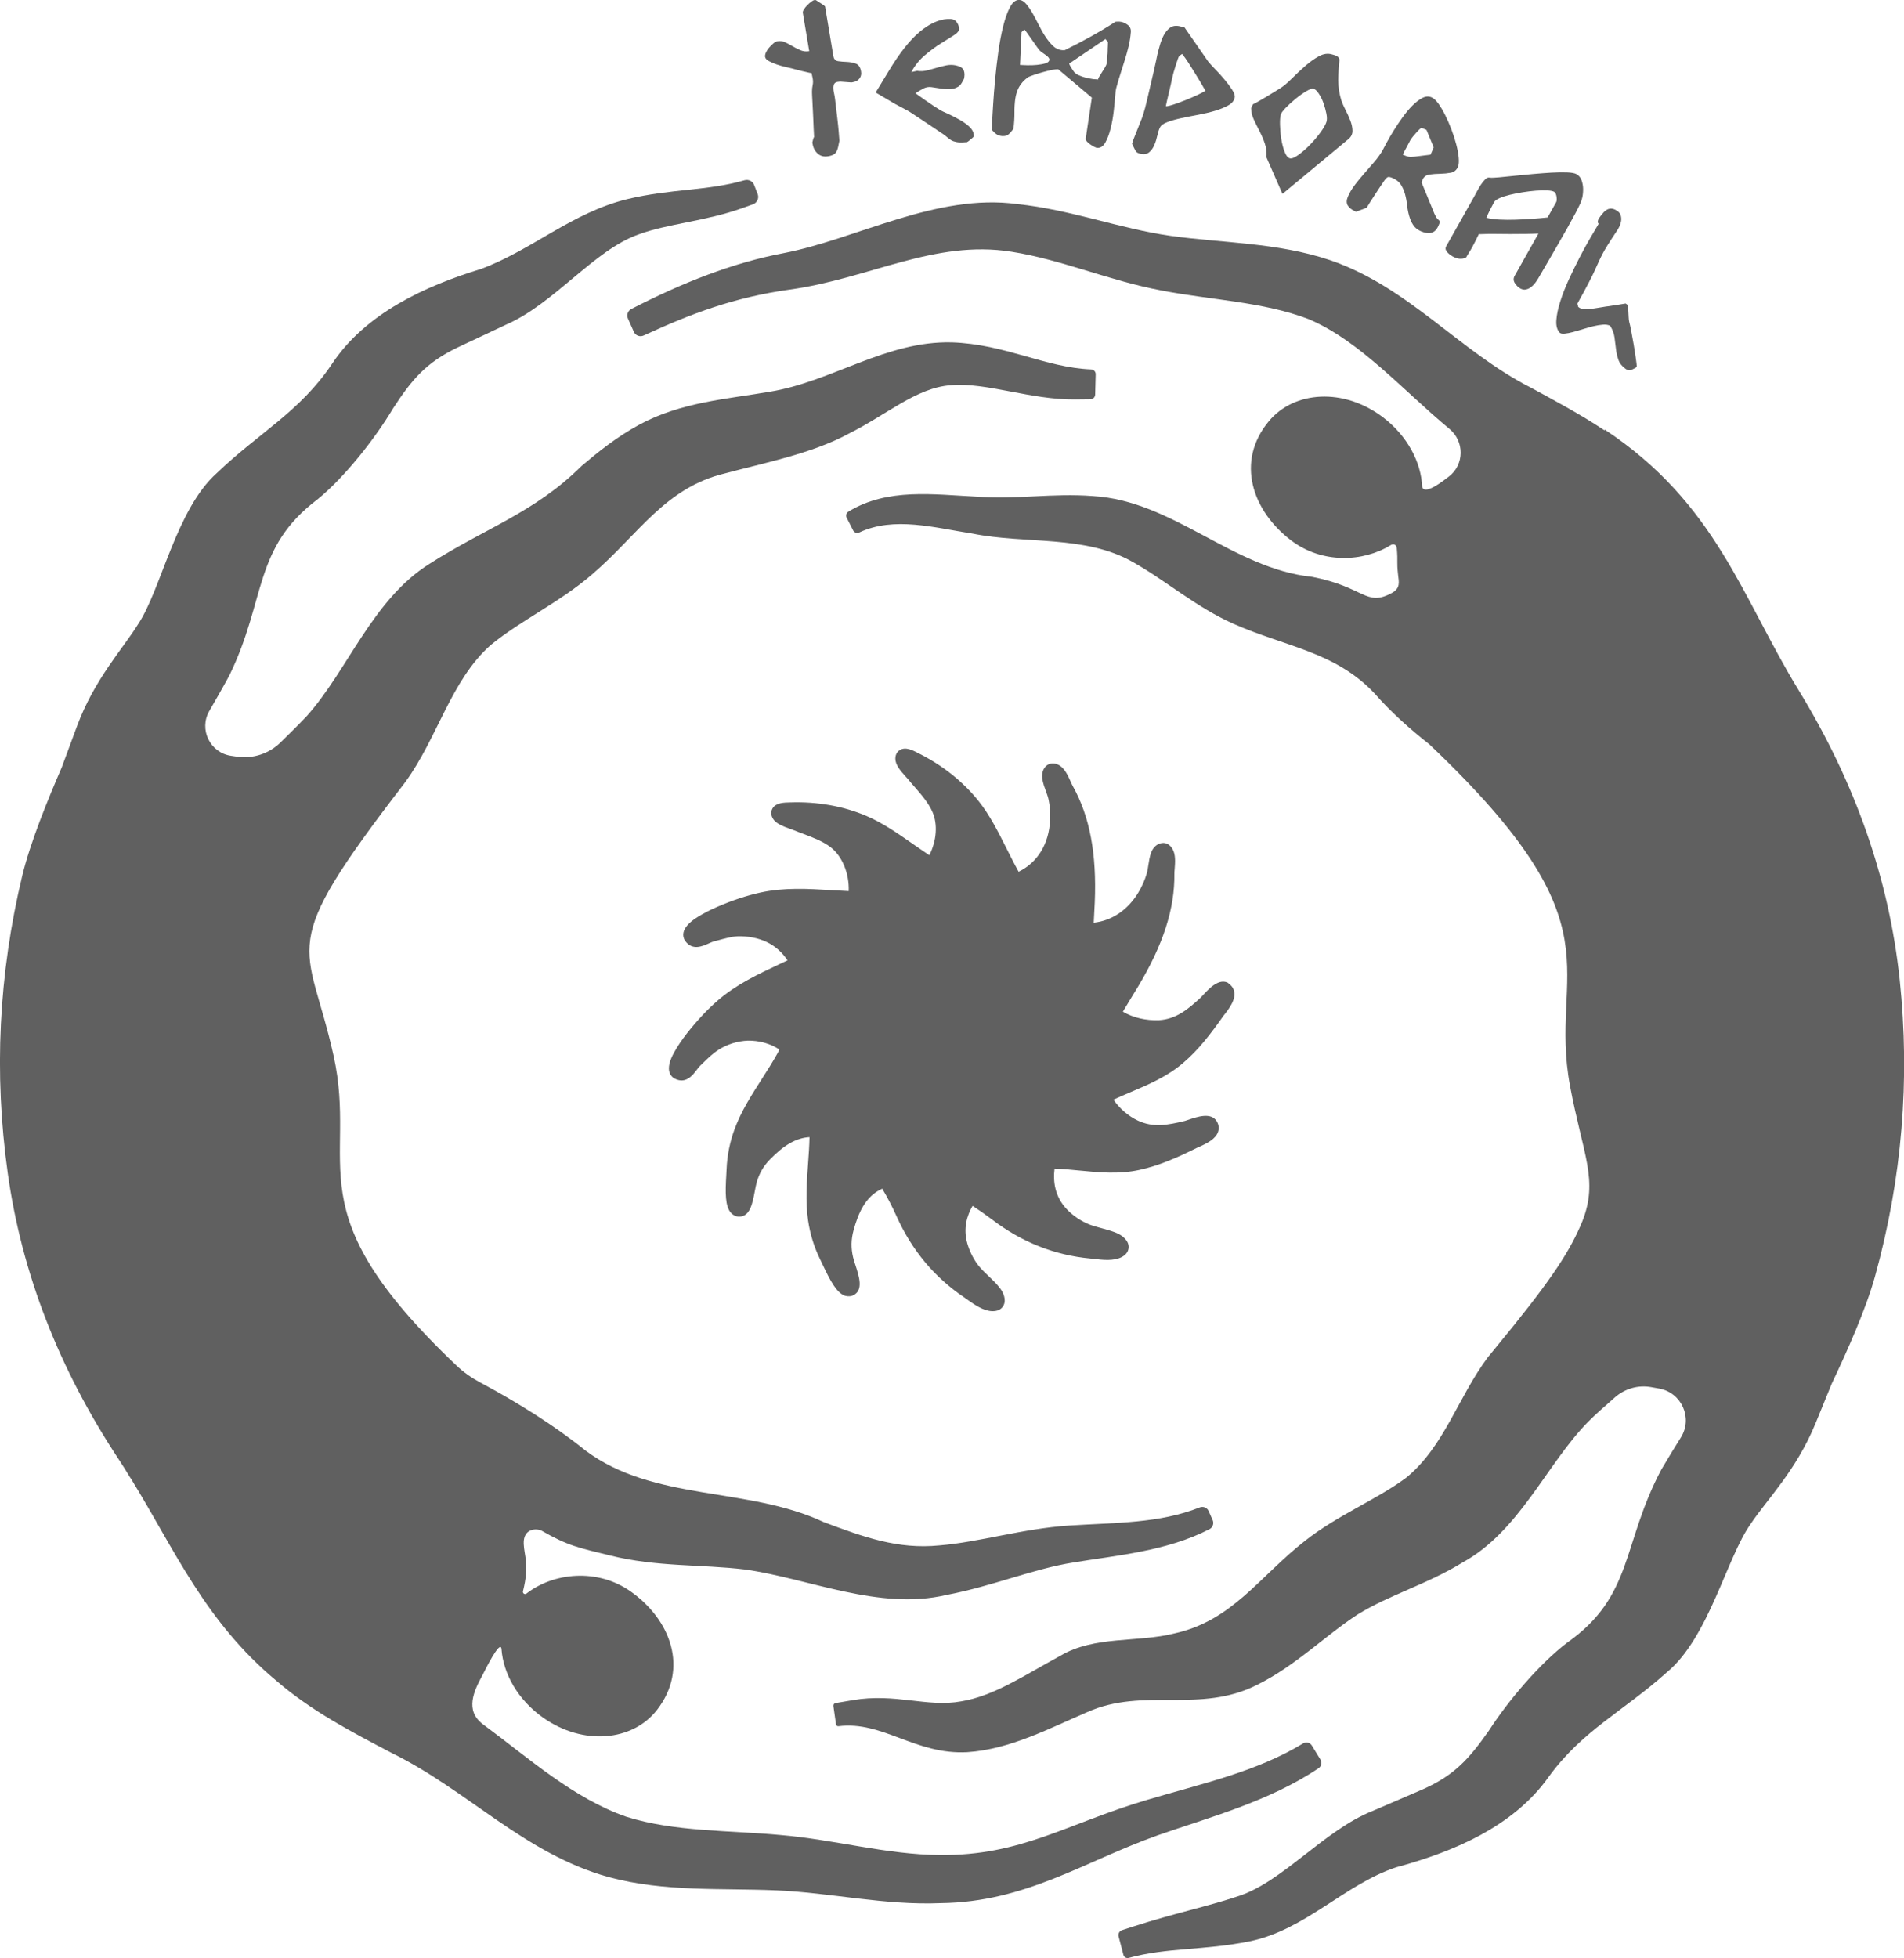 <?xml version="1.0" encoding="UTF-8"?>
<svg id="Layer_2" data-name="Layer 2" xmlns="http://www.w3.org/2000/svg" viewBox="0 0 333.35 342.71">
  <defs>
    <style>
      .cls-1 {
        fill: #606060;
        stroke-width: 0px;
      }
    </style>
  </defs>
  <g id="Layer_1-2" data-name="Layer 1">
    <g>
      <g>
        <path class="cls-1" d="M142.26,25.18l-.04-.23c.01-.08.05-.24.12-.49.07-.24.13-.41.19-.5-.02-.28-.05-.8-.08-1.55-.03-.75-.07-1.54-.1-2.39-.03-.84-.07-1.63-.12-2.38-.04-.75-.07-1.28-.07-1.59,0-.44.05-.83.12-1.17.08-.34.08-.73,0-1.19-.01-.08-.05-.23-.1-.45s-.08-.38-.09-.45c-.13,0-.37-.04-.7-.12-.33-.08-.68-.16-1.06-.25-.37-.09-.73-.18-1.06-.27-.33-.09-.56-.15-.67-.18-.25-.06-.62-.15-1.12-.26-.5-.11-1-.26-1.51-.43-.51-.18-.96-.37-1.36-.59-.4-.22-.62-.47-.66-.75-.03-.2.02-.45.15-.75.14-.3.32-.58.56-.86.23-.27.48-.51.73-.73.26-.21.5-.34.74-.38.47-.08.91-.02,1.35.19s.87.43,1.31.7c.44.26.9.49,1.37.69.47.19.98.25,1.52.16l-1.12-6.69c-.03-.18.03-.39.19-.64.16-.25.36-.49.6-.73.24-.24.47-.44.7-.61.22-.17.4-.26.53-.28.03,0,.11,0,.24,0,.12.08.27.18.45.3.18.11.36.23.54.34.18.11.33.22.45.31.12.1.19.16.19.18l1.45,8.67c.09.53.36.83.83.9.46.07.98.11,1.54.13.56.02,1.08.13,1.57.3.48.18.79.64.91,1.37.08.46,0,.86-.26,1.21-.25.35-.64.58-1.19.67l-.23.04-1.94-.14s-.1.01-.24.02-.22.02-.27.03c-.29.05-.48.17-.58.37-.1.2-.15.43-.14.69,0,.26.03.52.09.77.06.25.1.47.13.64.05.3.12.83.2,1.57.08.74.18,1.53.28,2.36.1.83.18,1.62.24,2.36.06.75.1,1.26.12,1.54-.09.43-.17.8-.23,1.11-.07.31-.16.57-.29.79-.12.22-.3.39-.53.52-.23.13-.54.23-.93.29-.72.12-1.33-.03-1.81-.46-.49-.43-.79-1-.9-1.71Z"/>
        <path class="cls-1" d="M167.71,15.2c-.42.25-.89.38-1.41.4s-1.07-.01-1.62-.11c-.56-.09-1.09-.17-1.59-.24-.51-.07-.98.01-1.44.25-.46.24-.91.51-1.37.82,1.24.9,2.27,1.61,3.08,2.15.81.54,1.41.9,1.79,1.08.46.2.9.4,1.32.61.42.2.82.41,1.2.62.79.41,1.45.86,1.98,1.34.53.48.82,1,.85,1.57v.19c-.08.11-.28.29-.58.54-.3.25-.51.41-.64.47h-.2c-.68.06-1.21.05-1.58-.02-.37-.07-.69-.17-.95-.32-.26-.15-.52-.34-.77-.57-.25-.23-.6-.48-1.04-.76-.41-.28-.94-.64-1.59-1.07-.65-.43-1.29-.86-1.92-1.28s-1.18-.78-1.65-1.09c-.47-.3-.71-.46-.74-.45l-2.12-1.13-3.41-2.01,2.35-3.86c1.85-3.06,3.62-5.3,5.31-6.72,1.69-1.42,3.34-2.19,4.94-2.29.73-.05,1.24.11,1.53.48.29.37.45.77.48,1.2.02.38-.28.78-.93,1.18s-1.42.89-2.31,1.45c-.9.56-1.82,1.25-2.78,2.06-.96.81-1.74,1.79-2.35,2.93l1.01-.22c.58.09,1.17.07,1.75-.08.58-.14,1.15-.3,1.7-.46.56-.17,1.11-.3,1.67-.42.56-.11,1.1-.11,1.64,0,.77.16,1.25.45,1.42.89.17.44.17.97,0,1.6h-.08c-.22.61-.54,1.04-.96,1.28Z"/>
        <path class="cls-1" d="M191.16,17.09l-5.89-4.96c-.26-.02-.64.02-1.13.12-.49.1-1.01.22-1.56.38-.55.15-1.06.31-1.53.47-.47.16-.83.3-1.07.41-.75.57-1.28,1.16-1.6,1.78-.32.62-.53,1.3-.63,2.02-.1.73-.15,1.52-.14,2.37s-.05,1.8-.17,2.85c-.32.44-.61.78-.88,1-.27.23-.63.32-1.1.29-.37-.03-.68-.12-.93-.28-.25-.16-.55-.43-.89-.81l.02-.31c0-.15.02-.32.02-.5,0-.18,0-.33.01-.46l.02-.35c.04-.62.1-1.57.17-2.87.08-1.3.19-2.74.34-4.32.15-1.59.34-3.21.57-4.87.23-1.66.52-3.16.86-4.52.34-1.35.74-2.46,1.21-3.32.46-.86,1.01-1.26,1.64-1.22.39.03.78.26,1.15.7s.75.97,1.11,1.6c.36.63.73,1.32,1.1,2.07s.76,1.44,1.18,2.07c.42.63.86,1.17,1.33,1.62.47.44.99.69,1.57.73.08,0,.17,0,.28,0,.11,0,.17,0,.2,0,1.47-.72,2.96-1.5,4.48-2.34,1.52-.84,2.98-1.71,4.38-2.62.08-.02.2-.03.36-.03.16,0,.27,0,.35,0,.47.03.93.2,1.38.52.45.31.66.74.62,1.28-.06.82-.19,1.64-.38,2.46-.2.82-.43,1.65-.68,2.46-.25.82-.51,1.64-.78,2.46s-.5,1.63-.72,2.44c-.03.13-.07.3-.1.53s-.05.51-.08.84c-.05.74-.14,1.64-.26,2.69-.12,1.05-.3,2.05-.54,3.01-.24.96-.54,1.78-.92,2.45-.37.67-.85.99-1.42.95-.13,0-.31-.07-.54-.19-.23-.12-.46-.26-.68-.41-.23-.16-.42-.32-.58-.5-.16-.18-.23-.33-.23-.46l1.08-7.23ZM178.85,5.63l-.27,5.74c.29.02.71.04,1.28.05.56.01,1.13,0,1.7-.06s1.07-.15,1.5-.28c.43-.14.65-.35.67-.63,0-.13-.05-.26-.17-.4-.12-.14-.27-.27-.45-.4-.18-.13-.36-.26-.55-.39s-.33-.24-.43-.32c-.13-.11-.33-.37-.62-.78-.29-.41-.59-.83-.9-1.28-.31-.45-.59-.84-.85-1.2-.25-.35-.39-.52-.42-.49l-.5.43ZM187.19,11.14c.02.08.07.19.13.32.07.13.15.27.25.42.09.15.18.29.27.42s.15.23.2.28c.17.22.44.41.81.58.37.17.74.3,1.12.4.37.1.85.2,1.42.29l.94.06c-.11,0-.09-.12.04-.35.13-.22.3-.49.49-.8.19-.31.38-.62.58-.93.19-.31.29-.55.31-.73.02-.36.05-.69.09-1,.03-.31.06-.55.07-.73,0-.13.01-.3.02-.52,0-.22,0-.43.02-.63.01-.21.02-.4.02-.58,0-.18,0-.28,0-.31l-.44-.49-6.32,4.28Z"/>
        <path class="cls-1" d="M198.27,24.99l.05-.27c.04-.1.16-.38.34-.86s.39-.99.61-1.53c.23-.55.43-1.06.61-1.53.18-.48.29-.78.31-.9.06-.17.16-.52.3-1.04.14-.52.29-1.14.45-1.85s.34-1.47.53-2.27c.19-.8.37-1.56.53-2.27.16-.71.3-1.34.41-1.86.11-.53.19-.88.22-1.06.11-.45.25-.99.43-1.61.17-.62.39-1.2.67-1.74.28-.54.63-.97,1.07-1.31.44-.34.99-.44,1.66-.31.08.01.23.05.46.11.23.06.38.09.46.11l4.15,5.97c.21.28.6.69,1.14,1.26.55.56,1.09,1.15,1.62,1.78.54.63,1,1.24,1.39,1.83.39.6.56,1.07.49,1.43-.11.56-.48,1.01-1.12,1.37-.64.36-1.42.68-2.32.95-.91.27-1.89.5-2.94.7-1.05.19-2.04.39-2.98.59-.93.2-1.74.43-2.43.69-.69.26-1.13.58-1.31.97-.18.36-.32.82-.45,1.39-.12.56-.29,1.11-.51,1.63s-.51.94-.88,1.26c-.37.32-.86.42-1.48.31-.46-.09-.77-.25-.91-.49-.14-.24-.35-.66-.64-1.26l.04-.19ZM206.99,9.43l-.55.37s-.1.19-.22.51-.24.69-.37,1.11c-.13.42-.26.85-.39,1.3-.12.45-.21.81-.27,1.09-.03.18-.1.49-.2.94-.1.45-.21.93-.34,1.45-.12.51-.24.99-.34,1.45-.1.45-.16.77-.2.94.18.03.61-.06,1.3-.28.68-.22,1.41-.49,2.18-.8.77-.31,1.49-.62,2.16-.94.67-.32,1.1-.55,1.29-.69-.18-.32-.43-.76-.75-1.3-.32-.54-.67-1.12-1.05-1.73-.38-.61-.76-1.22-1.15-1.83-.39-.61-.76-1.13-1.1-1.56Z"/>
        <path class="cls-1" d="M221.73,27.56c.07-.86-.03-1.67-.28-2.42-.25-.75-.56-1.46-.91-2.15-.36-.68-.69-1.36-1-2.01-.31-.66-.47-1.32-.49-2,0-.06.03-.17.12-.33.09-.16.15-.29.18-.39.19-.08.51-.24.95-.5.45-.25.93-.54,1.45-.85.52-.31,1.01-.61,1.46-.89.45-.28.76-.47.94-.58.61-.38,1.28-.95,2.03-1.7.75-.75,1.52-1.48,2.32-2.18.8-.7,1.6-1.27,2.4-1.71.81-.44,1.57-.55,2.3-.33.1.03.23.07.38.11s.3.1.44.17c.14.07.26.17.35.29.09.12.13.26.14.42-.13,1.17-.2,2.35-.21,3.54,0,1.19.18,2.37.54,3.52.18.51.42,1.07.74,1.69.32.62.6,1.24.84,1.86.24.62.36,1.21.37,1.78,0,.57-.23,1.05-.7,1.44l-11.56,9.6-2.8-6.4ZM224.25,20.03c-.12.39-.17.99-.15,1.8.02.81.09,1.63.22,2.46.13.83.32,1.58.58,2.25.25.67.55,1.05.9,1.16.33.1.82-.09,1.48-.56.66-.47,1.34-1.06,2.03-1.76.69-.7,1.32-1.44,1.88-2.21.56-.77.91-1.39,1.05-1.86.1-.35.1-.82-.02-1.43-.12-.61-.29-1.23-.51-1.85-.22-.62-.5-1.17-.82-1.65s-.63-.77-.93-.86c-.23-.07-.64.08-1.24.43-.6.36-1.22.79-1.85,1.31-.64.52-1.21,1.04-1.73,1.57s-.81.93-.89,1.2Z"/>
        <path class="cls-1" d="M237.22,32.34c.52-.68,1.08-1.35,1.66-2.01.58-.66,1.15-1.31,1.7-1.96.55-.64,1.02-1.29,1.41-1.93.17-.32.42-.8.77-1.45.35-.65.76-1.35,1.23-2.11.47-.76.99-1.54,1.56-2.33.57-.79,1.14-1.48,1.73-2.07s1.16-1.03,1.73-1.33c.57-.3,1.11-.34,1.62-.12.39.17.78.53,1.2,1.1.41.57.81,1.24,1.2,2.03s.76,1.63,1.1,2.53c.34.9.62,1.78.84,2.63.22.85.36,1.62.42,2.3.06.68.02,1.2-.13,1.56-.25.59-.67.94-1.27,1.05-.59.11-1.21.17-1.87.18s-1.28.06-1.86.14c-.58.09-.99.4-1.22.94-.03.07-.06.16-.09.26-.03.1-.05.16-.06.19l2.26,5.5c.19.42.36.7.5.84.14.14.25.25.33.33.08.08.12.16.1.25-.01.09-.08.28-.2.56-.32.76-.75,1.19-1.27,1.32s-1.14.04-1.83-.26c-.6-.26-1.06-.63-1.37-1.11-.31-.48-.54-1.02-.71-1.63s-.29-1.24-.36-1.9c-.07-.66-.19-1.29-.36-1.9-.17-.6-.41-1.15-.73-1.64-.32-.49-.79-.86-1.42-1.13-.36-.16-.63-.22-.79-.19-.17.03-.4.24-.69.65-.14.19-.35.51-.64.94-.29.44-.6.9-.93,1.41-.33.5-.63.97-.91,1.41s-.47.76-.59.96l-1.85.71-.18-.08c-.6-.26-1.03-.6-1.28-1.01-.25-.41-.25-.92,0-1.51.31-.73.73-1.44,1.26-2.12ZM248.88,22.36s-.12.06-.28.21c-.17.15-.36.34-.57.57-.21.23-.42.47-.63.73-.21.26-.37.48-.48.66-.04.09-.13.26-.26.5-.13.24-.27.49-.41.77-.15.27-.29.53-.42.78-.14.25-.22.41-.25.48.24.1.45.19.62.25s.33.1.46.12c.14.02.28.02.44.02.16,0,.37-.01.64-.04l2.72-.34.55-1.27-1.26-3.06-.87-.37Z"/>
        <path class="cls-1" d="M256.7,45.07c-.4.19-.8.25-1.2.21-.4-.05-.79-.18-1.18-.4-.14-.08-.29-.18-.46-.3-.17-.13-.32-.27-.46-.42-.14-.15-.24-.32-.29-.49s-.02-.37.09-.57l4.99-8.86c.08-.13.21-.38.4-.75.19-.36.41-.74.66-1.13.25-.39.52-.72.8-.99.29-.27.56-.36.81-.27.31.03.86,0,1.64-.07.78-.08,1.68-.17,2.7-.27,1.02-.1,2.09-.21,3.22-.31,1.12-.1,2.2-.18,3.23-.24,1.03-.06,1.93-.07,2.71-.04.78.03,1.33.13,1.65.31.41.23.7.58.88,1.05.17.47.27.97.28,1.51s-.04,1.05-.15,1.55c-.12.5-.25.89-.42,1.18-.14.3-.4.83-.79,1.57-.39.74-.85,1.58-1.38,2.52-.52.92-1.07,1.88-1.65,2.89-.59,1.01-1.13,1.95-1.62,2.8-.5.86-.92,1.58-1.26,2.16-.35.59-.54.93-.59,1.01-.14.25-.32.51-.54.8-.22.29-.47.53-.73.74-.27.2-.56.34-.89.41-.32.07-.66,0-1-.19-.34-.19-.65-.5-.93-.92-.27-.42-.29-.85-.03-1.3l4.16-7.39c-.62.03-1.39.06-2.3.07-.91.02-1.8.02-2.67.02-.87,0-1.64-.01-2.31-.02-.67,0-1.08-.01-1.24-.01l-1.93.06c-.19.39-.38.78-.56,1.15-.18.37-.38.75-.59,1.13l-.21.37c-.1.18-.21.36-.33.54-.12.19-.23.37-.33.54l-.19.34ZM260.21,38.11c.66.17,1.43.27,2.33.32.89.05,1.82.05,2.79.02.96-.03,1.93-.08,2.91-.15s1.88-.15,2.71-.24l1.51-2.69c.05-.09.08-.22.09-.39,0-.17,0-.35-.03-.55-.03-.19-.08-.37-.15-.53-.08-.16-.16-.27-.25-.32-.25-.14-.66-.23-1.23-.25-.57-.03-1.23-.01-1.97.04-.74.06-1.51.15-2.33.28-.81.13-1.57.28-2.26.45s-1.3.36-1.79.58c-.5.22-.81.44-.94.67-.25.45-.49.9-.72,1.36-.23.46-.45.93-.65,1.4Z"/>
        <path class="cls-1" d="M280.48,37.5c.38-.52.79-.84,1.25-.95.46-.11.96.03,1.51.43.27.2.45.46.53.77.08.31.1.63.05.94-.05.31-.15.62-.29.93-.14.31-.28.56-.42.74-.73,1.09-1.28,1.95-1.67,2.57-.39.62-.69,1.16-.92,1.6s-.42.85-.59,1.21c-.17.37-.39.85-.65,1.43-.26.59-.63,1.34-1.1,2.25-.47.91-1.12,2.13-1.97,3.64-.05.06-.04.16,0,.29.05.13.09.25.1.36l.19.14c.23.17.59.25,1.06.25.47,0,.97-.04,1.49-.11.52-.07,1.02-.15,1.51-.24.49-.09.85-.14,1.09-.16l2.97-.47.38.28s.04.13.04.34c0,.21.02.47.05.77.02.3.04.62.05.97.01.34.05.65.11.91.09.29.2.8.34,1.54.14.74.29,1.53.43,2.36.14.83.27,1.62.37,2.37.11.74.17,1.26.18,1.56-.32.21-.64.39-.96.52-.32.13-.65.07-.99-.17-.64-.46-1.06-.99-1.27-1.59-.21-.6-.36-1.24-.43-1.91-.08-.68-.17-1.36-.26-2.05-.1-.69-.35-1.36-.76-2-.33-.17-.75-.24-1.26-.2-.51.04-1.07.13-1.66.27-.59.14-1.2.31-1.83.51-.63.19-1.21.37-1.75.51-.54.15-1.03.24-1.45.28-.42.04-.72-.01-.89-.17-.45-.49-.65-1.22-.58-2.18.07-.97.3-2.06.69-3.29.39-1.23.89-2.51,1.51-3.86.62-1.34,1.26-2.64,1.91-3.9.65-1.26,1.28-2.4,1.88-3.42.6-1.03,1.07-1.82,1.42-2.4-.13-.13-.18-.28-.15-.46s.1-.35.21-.52c.1-.16.21-.31.32-.44.11-.13.18-.21.21-.25Z"/>
      </g>
      <g>
        <path class="cls-1" d="M215.09,172.06c-1.64-.94-3.37.91-4.5,2.14-.18.2-.33.36-.44.46-2.29,2.09-4.27,3.7-7.24,3.89-2.21.08-4.47-.4-6.32-1.49.54-.92,1.1-1.83,1.63-2.7l1.04-1.7c4.41-7.36,6.43-13.65,6.35-19.76,0-.22.02-.49.05-.81.09-1.16.2-2.59-.41-3.56-.44-.7-1.08-1.1-1.83-.98-.8.08-1.54.74-1.88,1.67-.27.74-.38,1.49-.49,2.21-.08.52-.15,1.03-.3,1.52-.33,1.11-.82,2.22-1.47,3.29-1.85,3.05-4.65,4.91-7.79,5.25.02-.46.05-.93.07-1.38l.11-2.14c.36-8.57-.87-15.05-3.85-20.4-.11-.19-.22-.45-.35-.73-.47-1.06-1.06-2.37-2.06-2.93-.72-.4-1.48-.4-2.07,0-.67.46-1,1.38-.86,2.37.12.78.38,1.49.63,2.18.18.49.37.98.47,1.48.24,1.14.33,2.35.27,3.59-.2,4.18-2.19,7.42-5.51,9.04-.74-1.33-1.43-2.71-2.12-4.08-1.44-2.87-2.93-5.83-4.85-8.24-2.72-3.42-6.32-6.31-10.63-8.45-.87-.45-2.17-1.16-3.19-.53-.3.17-.79.61-.79,1.51,0,1.06.82,2.05,1.81,3.14.15.17.29.31.39.43.37.46.76.91,1.16,1.36,1.2,1.38,2.44,2.81,3.13,4.39.96,2.18.73,5.06-.54,7.58-.95-.62-1.88-1.29-2.82-1.93-2.64-1.84-5.36-3.74-8.21-4.95-4.03-1.72-8.64-2.53-13.37-2.36-.98.02-2.46.03-3.06,1.05-.17.3-.4.91.02,1.7.5.92,1.7,1.4,3.1,1.89.21.08.4.14.55.2.55.23,1.11.44,1.68.65,1.71.64,3.48,1.31,4.83,2.35,2.05,1.59,3.28,4.64,3.16,7.68-1.04-.05-2.08-.11-3.12-.17-4.02-.24-8.19-.49-12.37.43-2.4.53-4.84,1.34-7.45,2.46-1.34.58-2.51,1.18-3.57,1.85-1.43.9-2.24,1.81-2.42,2.7-.1.51,0,1.02.3,1.43,1.21,1.75,2.99.97,4.06.49.36-.16.73-.33,1.11-.43l.67-.17c1.11-.3,2.26-.62,3.34-.68,1.76-.05,3.61.27,5.2,1.05,1.42.7,2.63,1.78,3.54,3.16-.49.24-.98.46-1.47.69-3.68,1.73-7.48,3.51-10.74,6.33-1.83,1.59-3.59,3.46-5.37,5.72-.91,1.16-1.64,2.24-2.25,3.33-.83,1.48-1.11,2.66-.84,3.53.16.49.49.9.94,1.11,1.92.97,3.1-.58,3.8-1.5.24-.31.48-.64.78-.91l.48-.46c.84-.81,1.71-1.64,2.64-2.22,1.5-.94,3.3-1.5,5.07-1.57,1.92-.03,3.9.47,5.54,1.56-.11.22-.22.44-.33.65-.84,1.52-1.79,3-2.75,4.5-1.77,2.77-3.61,5.63-4.77,8.78-.84,2.27-1.3,4.63-1.4,7.01l-.05.99c-.18,3.09-.23,5.54.85,6.69.38.4.87.62,1.41.62,1.91,0,2.34-2.37,2.73-4.44.1-.52.19-1.03.3-1.44.43-1.59,1.16-2.89,2.32-4.09,2.47-2.56,4.65-3.81,6.96-3.94-.03,1.52-.14,3.06-.25,4.59-.24,3.28-.48,6.67,0,9.99.35,2.39,1.06,4.69,2.12,6.83l.42.88c1.32,2.81,2.45,4.98,3.94,5.48.51.14,1.05.12,1.53-.14,1.67-.91.94-3.19.29-5.2-.17-.51-.32-1-.42-1.4-.38-1.61-.36-3.11.08-4.72.79-2.88,2.02-5.95,5.02-7.29.9,1.5,1.75,3.13,2.52,4.85,2.67,5.93,6.65,10.7,11.84,14.18l.59.42c1.23.87,2.76,1.95,4.33,1.99h.1c1.18,0,1.68-.64,1.87-1.03.5-1-.03-2.24-.69-3.07-.6-.77-1.29-1.41-1.95-2.05-.52-.5-1.05-1-1.52-1.54-.96-1.13-1.73-2.59-2.17-4.08-.8-2.72-.07-5.01.9-6.66,1.1.71,2.23,1.5,3.42,2.4,5.18,3.95,10.96,6.24,17.17,6.81l.71.08c1.5.17,3.36.39,4.77-.31,1.12-.56,1.26-1.39,1.25-1.84-.03-1.11-1.1-1.96-2.08-2.38-.89-.38-1.8-.62-2.68-.86-.71-.19-1.41-.37-2.08-.63-1.4-.55-2.76-1.45-3.85-2.54-2.28-2.3-2.56-5.07-2.28-7.25,1.44.05,2.9.19,4.32.33,3.42.33,6.96.68,10.52-.1,3.38-.73,6.5-2.08,10.13-3.89l.35-.15c1.39-.62,2.91-1.38,3.32-2.67.19-.6.11-1.22-.24-1.8-.99-1.63-3.4-.8-5-.26-.24.08-.45.15-.58.19-3.01.73-5.53,1.21-8.22-.05-1.68-.79-3.17-2.07-4.29-3.67.98-.46,1.99-.88,2.99-1.31,3.18-1.35,6.46-2.75,9.23-5.13,2.63-2.25,4.72-4.93,7.04-8.24l.24-.3c.93-1.2,1.91-2.59,1.64-3.92-.12-.62-.49-1.13-1.06-1.47Z"/>
        <g>
          <path class="cls-1" d="M280.95,75.21l-.04.11c-4.19-2.8-8.64-5.16-12.86-7.46-12.58-6.39-21.41-17.63-35.22-22.34-9.27-3.1-18.73-2.96-27.88-4.24-8.87-1.25-17.54-4.6-26.82-5.56-14.21-1.94-28.16,6.13-40.96,8.59-8.97,1.7-17.69,5.17-26.64,9.77-.61.31-.87,1.06-.59,1.68l1.04,2.33c.29.65,1.06.93,1.71.63,8.28-3.82,15.83-6.68,25.59-8.04,13.86-1.9,25.31-8.77,38.81-6.62,8.8,1.38,17.17,5.09,26.26,6.78,8.73,1.69,17.78,1.96,25.76,5.01,8.95,3.77,16.59,12.54,24.65,19.21,2.66,2.2,2.63,6.28-.12,8.37h0c-1.24.95-4.18,3.21-4.64,1.82-.18-4.37-2.61-8.99-6.89-12.23-6.82-5.17-15.51-4.65-19.96.7-5.88,7.06-2.91,15.71,3.92,20.88,5.38,4.07,12.56,3.8,17.42.8.51-.32,1.01-.04,1.06.56.22,2.58-.06,2.11.23,4.72.13,1.14.45,2.27-1.13,3.12-4.55,2.44-4.69-1.05-13.92-2.84-13.92-1.44-24.33-13.33-38.41-14.14-7.1-.54-13.44.64-20.34.1-7.41-.35-15.59-1.59-22.45,2.63-.36.22-.49.7-.29,1.08l1.13,2.21c.2.39.68.54,1.08.35,6.09-2.86,13.2-.82,19.81.2,9.31,1.88,19.71.2,28.09,4.98,5.8,3.26,11.03,7.88,17.59,10.8,9.07,4.02,17.89,4.89,24.74,12.22,2.73,3.12,6.07,6.14,9.67,8.96,0,0,0,.02,0,.02,34.03,32.3,20.67,39.01,24.53,59.69,2.26,12.08,5.01,16.42,2.16,23.68-.18.43-.21.5-.41.97-2.23,5.03-5.61,10.06-14.89,21.31l-1.27,1.55c-5.27,7.1-7.62,15.61-14.28,21.06-5.21,3.87-12.02,6.54-17.72,11.05-8.05,6.3-12.66,13.93-22.81,16.19-6.52,1.65-14,.36-20.04,3.93-6.44,3.51-11.64,7.04-17.35,7.97-5.95,1.09-11.49-1.49-18.98-.21l-3,.51c-.25.04-.42.27-.38.52.11.76.33,2.32.46,3.21.03.21.22.34.43.32,7.75-.98,13.46,5.05,22.58,4.54,7.5-.49,14.52-4.25,20.97-7.01,9.93-4.43,19.65.35,29.78-4.79,6.73-3.34,11.92-8.64,17.6-12.32,5.58-3.45,12.11-5.24,18.37-9.1,9.91-5.44,14.67-17.17,21.89-24.54,1.32-1.35,2.94-2.74,4.72-4.31,1.75-1.55,4.1-2.23,6.4-1.81l1.39.25c3.92.71,5.9,5.14,3.8,8.53-1.06,1.7-2.22,3.57-3.43,5.63-6.96,13.11-4.85,22.12-16.5,30.31-4.85,3.69-10.39,10.25-13.69,15.38-3.48,4.96-6.04,7.83-11.61,10.3,0,0-8.71,3.75-8.71,3.75-8.54,3.37-15.81,12.49-23.65,14.96-5.25,1.76-11.37,3.05-18.04,5.2l-2.23.72c-.45.15-.73.64-.6,1.1.26.96.61,2.33.85,3.23.11.41.53.64.95.52,6.73-1.85,13.16-1.27,21.22-2.91,9.75-2.04,16.51-9.91,25.55-12.93,9.79-2.64,20.47-7.04,26.68-15.77,5.9-8.17,13.15-11.56,20.73-18.36,7.37-6.09,10.49-20.11,14.69-25.98,2.79-4.21,7.98-9.35,11.34-17.57l2.86-7c2.66-5.61,5.96-12.96,7.56-18.74,4.74-17.1,6.17-34.42,4.32-51.96-1.86-17.55-7.76-34.44-17.71-50.68-9.94-16.24-14.4-32.63-33.91-45.56Z"/>
          <path class="cls-1" d="M231.18,307.95l-1.51-2.46c-.32-.52-1-.68-1.53-.36-8.25,5.01-17.62,6.99-27.48,9.93-13.91,4.13-21.9,9.76-36.14,9.6-9.25-.06-18.34-2.69-27.85-3.5-9.15-.85-18.55-.54-27.02-3.2-9.26-3.22-16.96-10.16-25.07-16.16-3.28-2.43-1.6-5.89-.06-8.71.21-.39,3.13-6.41,3.28-4.45.33,4.36,2.91,8.9,7.3,11.99,6.99,4.93,15.66,4.13,19.93-1.37,5.64-7.26,2.37-15.8-4.62-20.73-5.84-4.11-13.53-3.3-18.25.38-.29.22-.69-.06-.6-.42,1.17-4.64.21-6.18.13-8.29-.11-2.72,2.2-2.74,3.09-2.33,4.64,2.68,6.56,3.03,12.02,4.36,8.13,2.04,15.94,1.53,23.65,2.46,11.24,1.6,23.44,7.22,35.22,4.46,8.21-1.56,15.11-4.55,22.27-5.69,7.52-1.25,16.28-1.94,23.83-5.84.57-.29.8-1,.54-1.58-.22-.5-.49-1.09-.71-1.59-.27-.6-.96-.86-1.57-.62-7.07,2.81-14.65,2.64-22.89,3.17-8.09.53-15.71,2.91-22.66,3.47-7.31.74-13.35-1.5-20.25-4.07-13.29-6.25-29.75-3.56-41.74-12.54-5.32-4.3-11.79-8.36-18.36-11.87-1.52-.81-2.94-1.79-4.19-2.98-28.81-27.32-17.21-34.76-21.54-54.25-4.56-20.54-10.44-17.99,12.35-47.61l.28-.38c5.58-7.67,7.93-17.72,14.86-23.86,5.24-4.33,12.17-7.51,17.87-12.47,8.03-6.91,12.68-15.1,23.21-17.6,6.72-1.8,15.18-3.46,21.54-6.9,6.75-3.35,11.94-8.1,17.95-8.52,6.26-.54,13.98,2.57,21.77,2.49l2.68-.03c.45,0,.82-.37.83-.82l.09-3.56c.01-.46-.35-.83-.81-.85-8.03-.32-15.01-4.42-24.38-4.73-11.54-.29-21.06,6.91-31.9,8.64-7.5,1.3-15.53,1.8-22.88,5.8-3.93,2.14-7.16,4.75-10.04,7.19-8.15,8.12-16.84,10.87-26.62,17.12-9.98,6.26-14.29,18.59-21.49,26.65-1.46,1.55-3.01,3.06-4.58,4.6-2.02,1.99-4.85,2.92-7.64,2.51l-1.04-.15c-3.68-.54-5.66-4.62-3.81-7.84,1.07-1.86,2.27-3.92,3.51-6.22,6.52-13.35,4.09-22.27,15.47-30.85,4.72-3.85,10.04-10.6,13.16-15.84,3.3-5.08,5.77-8.03,11.25-10.68,0,0,8.58-4.04,8.58-4.04,8.42-3.66,15.38-13.02,23.13-15.76,5.18-1.93,11.72-2.29,18.32-4.66l1.76-.63c.71-.25,1.09-1.02.85-1.74l-.61-1.58c-.23-.72-1-1.1-1.73-.89-6.47,1.88-12.77,1.45-20.54,3.31-9.68,2.37-16.62,8.88-25.55,12.2-9.69,2.96-20.23,7.73-26.14,16.66-5.62,8.37-12.75,11.99-20.1,19.04-7.16,6.33-9.8,20.46-13.81,26.46-2.65,4.3-7.66,9.61-10.74,17.95,0,0-1.68,4.53-2.64,7.13-2.46,5.69-5.5,13.12-6.91,18.94C-.24,170.51-1.09,187.87,1.36,205.34c2.45,17.48,8.92,34.16,19.41,50.05.7,1.06,1.38,2.13,2.02,3.21,0,0,.12.17.13.18,7.69,12.48,12.94,24.96,25.5,35.41,6.09,5.27,13.38,9.06,20.19,12.63,13.23,6.48,23.24,17.63,37.94,21.7,9.88,2.65,19.75,1.9,29.46,2.33,9.41.4,18.92,2.65,28.69,2.23,14.92-.17,25.14-7.31,38.02-11.88,9.06-3.17,19.45-5.9,28.13-11.73.5-.33.64-1.01.32-1.52Z"/>
        </g>
      </g>
    </g>
  </g>
</svg>